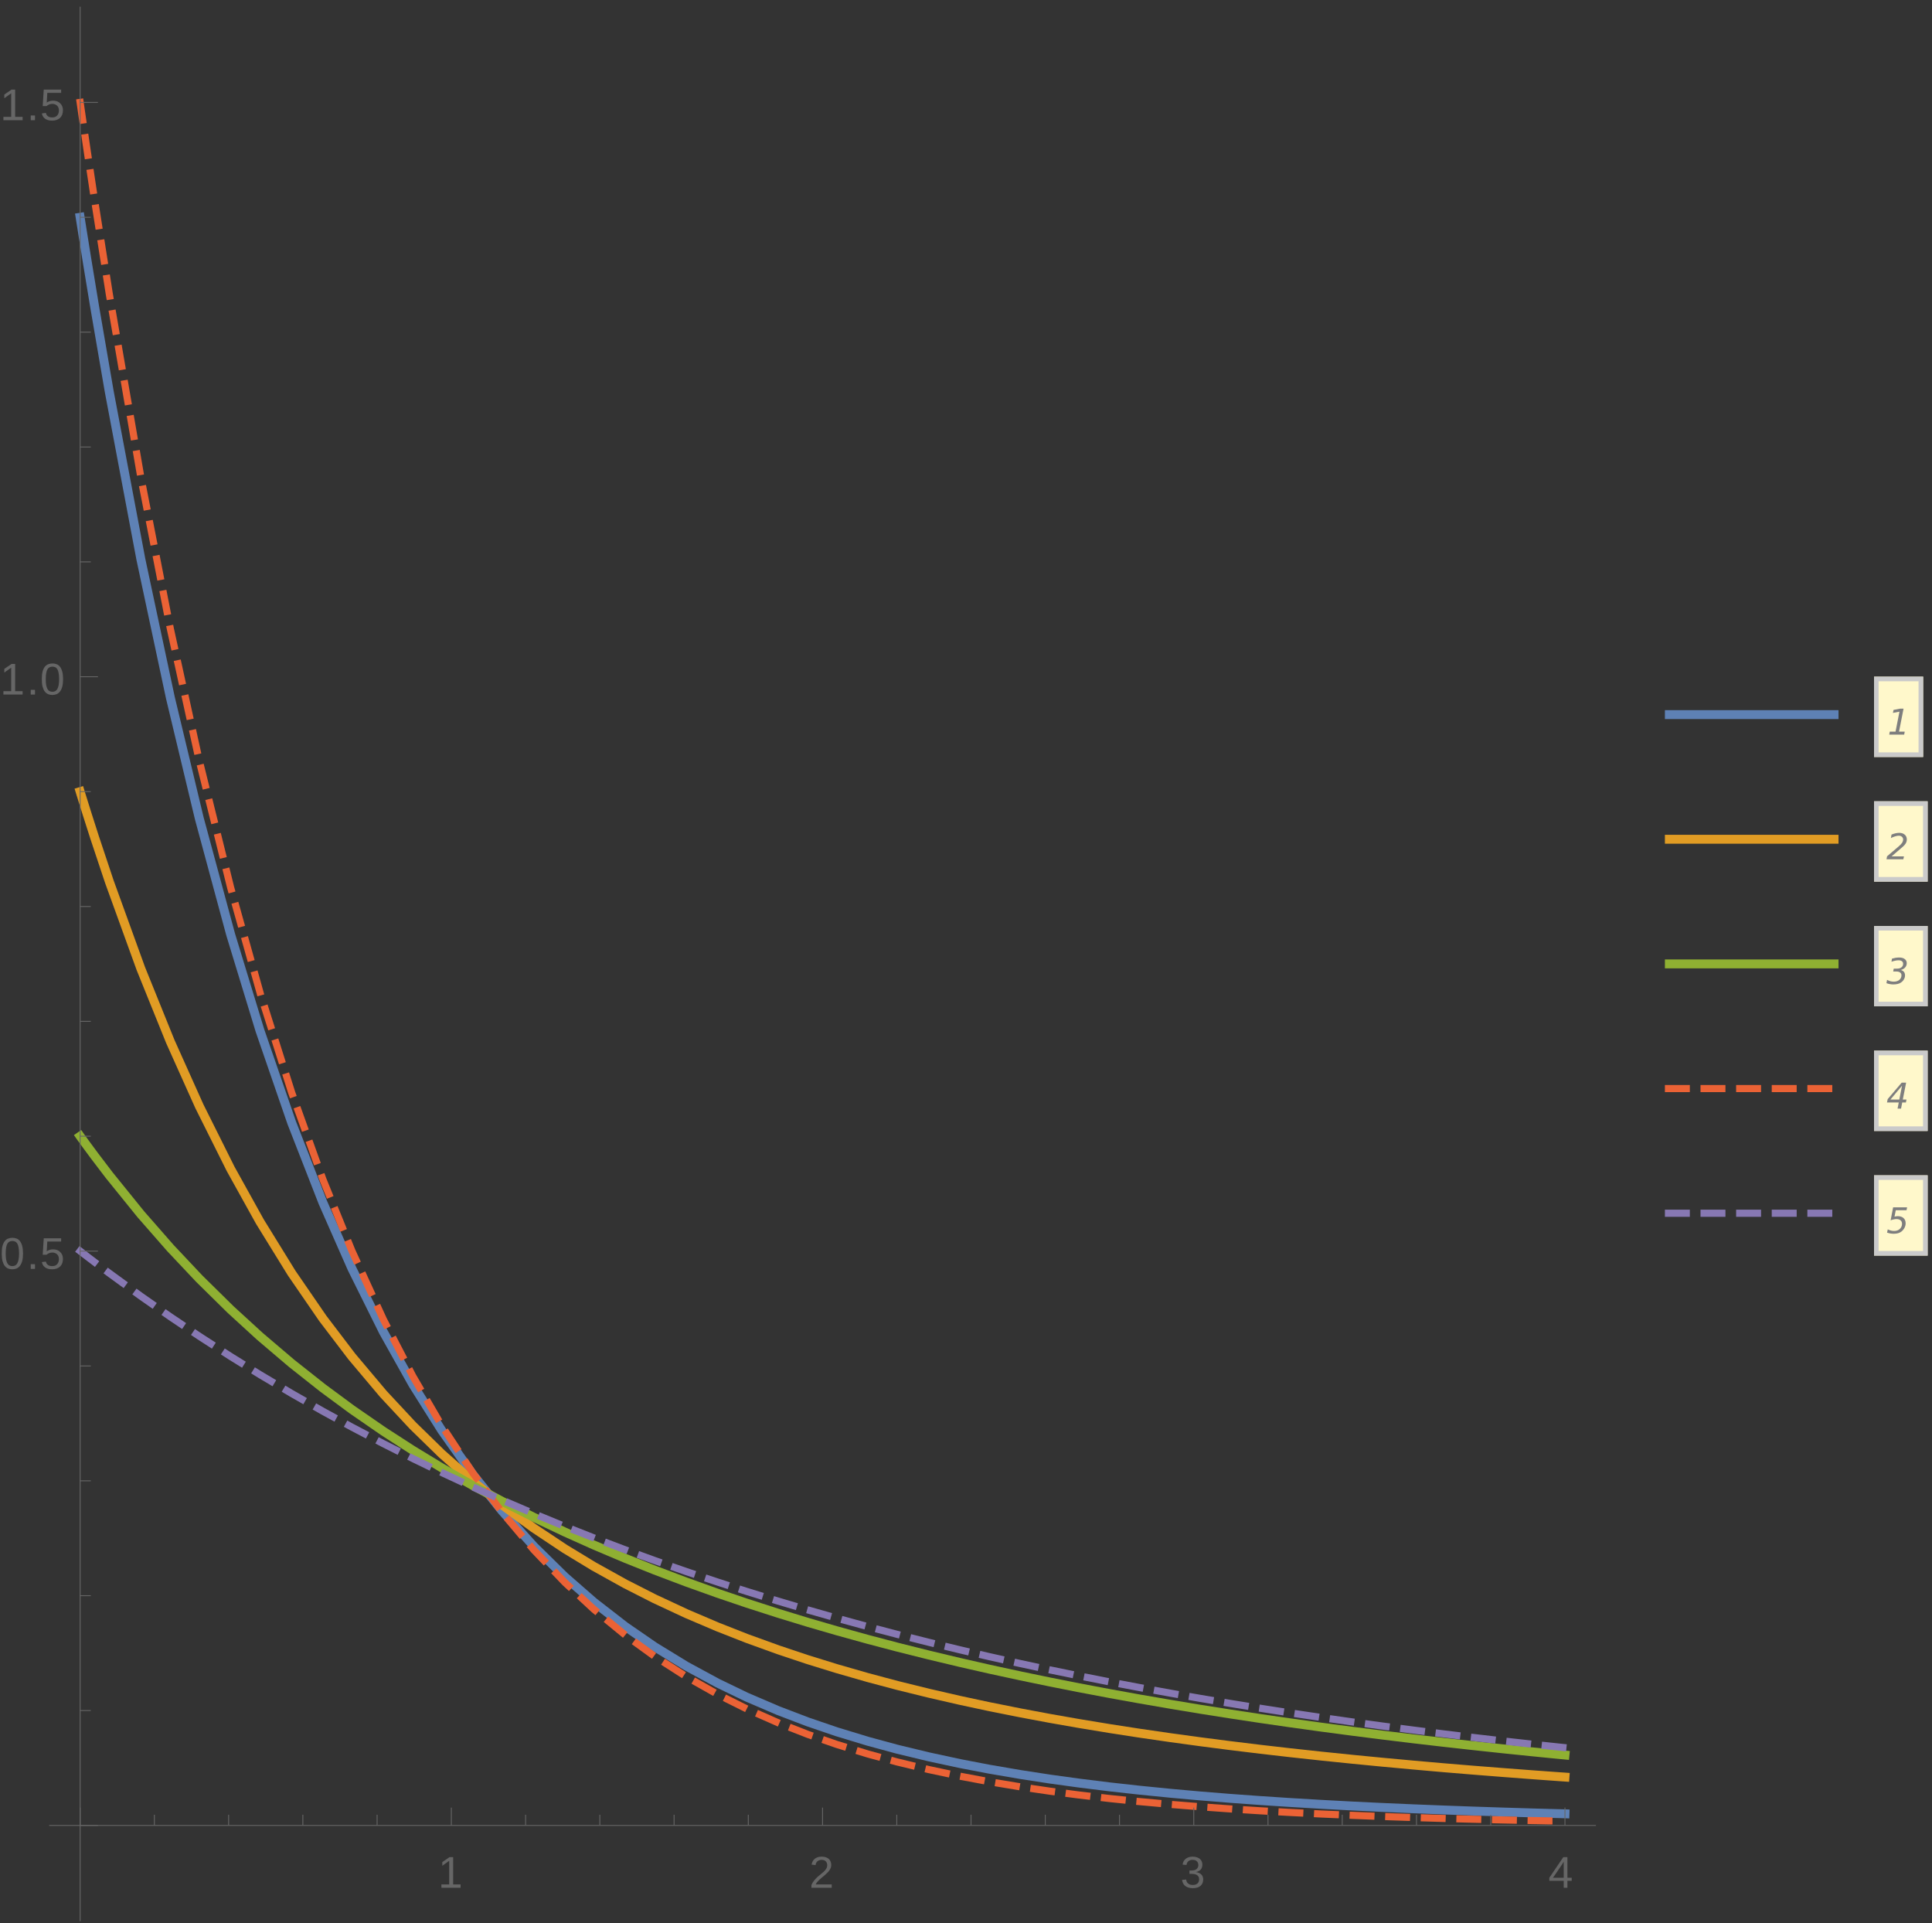 <svg xmlns="http://www.w3.org/2000/svg" xmlns:xlink="http://www.w3.org/1999/xlink" width="434pt" height="576" version="1.1" viewBox="0 0 434 432"><rect x="0" y="0" width="434" height="432" fill="#333333" stroke="none"/><defs><g><symbol id="glyph0-0" overflow="visible"><path stroke="none" d="M 0.328 0 L 0.328 -6.672 L 2.984 -6.672 L 2.984 0 Z M 0.672 -0.328 L 2.656 -0.328 L 2.656 -6.328 L 0.672 -6.328 Z"/></symbol><symbol id="glyph0-1" overflow="visible"><path stroke="none" d="M 0.766 0 L 0.766 -0.75 L 2.516 -0.75 L 2.516 -6.047 L 0.969 -4.938 L 0.969 -5.766 L 2.594 -6.875 L 3.406 -6.875 L 3.406 -0.75 L 5.078 -0.75 L 5.078 0 Z"/></symbol><symbol id="glyph0-2" overflow="visible"><path stroke="none" d="M 0.5 0 L 0.5 -0.625 C 0.664 -1 0.867 -1.332 1.109 -1.625 C 1.348 -1.914 1.598 -2.18 1.859 -2.422 C 2.129 -2.66 2.391 -2.879 2.641 -3.078 C 2.898 -3.273 3.133 -3.473 3.344 -3.672 C 3.551 -3.879 3.719 -4.094 3.844 -4.312 C 3.977 -4.539 4.047 -4.789 4.047 -5.062 C 4.047 -5.258 4.016 -5.43 3.953 -5.578 C 3.898 -5.734 3.816 -5.859 3.703 -5.953 C 3.598 -6.055 3.469 -6.133 3.312 -6.188 C 3.156 -6.238 2.984 -6.266 2.797 -6.266 C 2.617 -6.266 2.453 -6.238 2.297 -6.188 C 2.141 -6.133 2 -6.062 1.875 -5.969 C 1.758 -5.875 1.66 -5.754 1.578 -5.609 C 1.504 -5.461 1.457 -5.289 1.438 -5.094 L 0.547 -5.188 C 0.578 -5.426 0.645 -5.656 0.75 -5.875 C 0.852 -6.094 1 -6.285 1.188 -6.453 C 1.375 -6.617 1.598 -6.75 1.859 -6.844 C 2.129 -6.938 2.441 -6.984 2.797 -6.984 C 3.141 -6.984 3.441 -6.941 3.703 -6.859 C 3.973 -6.773 4.195 -6.656 4.375 -6.5 C 4.562 -6.344 4.703 -6.145 4.797 -5.906 C 4.898 -5.676 4.953 -5.406 4.953 -5.094 C 4.953 -4.863 4.91 -4.645 4.828 -4.438 C 4.742 -4.227 4.629 -4.031 4.484 -3.844 C 4.348 -3.656 4.188 -3.473 4 -3.297 C 3.82 -3.117 3.633 -2.945 3.438 -2.781 C 3.238 -2.613 3.039 -2.445 2.844 -2.281 C 2.645 -2.113 2.453 -1.945 2.266 -1.781 C 2.086 -1.613 1.93 -1.445 1.797 -1.281 C 1.66 -1.113 1.551 -0.938 1.469 -0.75 L 5.062 -0.75 L 5.062 0 Z"/></symbol><symbol id="glyph0-3" overflow="visible"><path stroke="none" d="M 5.125 -1.906 C 5.125 -1.582 5.07 -1.297 4.969 -1.047 C 4.863 -0.805 4.711 -0.598 4.516 -0.422 C 4.316 -0.254 4.07 -0.125 3.781 -0.031 C 3.488 0.051 3.156 0.094 2.781 0.094 C 2.363 0.094 2.008 0.039 1.719 -0.062 C 1.426 -0.164 1.18 -0.305 0.984 -0.484 C 0.797 -0.66 0.656 -0.859 0.562 -1.078 C 0.469 -1.297 0.406 -1.523 0.375 -1.766 L 1.297 -1.844 C 1.316 -1.664 1.359 -1.5 1.422 -1.344 C 1.492 -1.195 1.594 -1.07 1.719 -0.969 C 1.844 -0.863 1.988 -0.781 2.156 -0.719 C 2.332 -0.656 2.539 -0.625 2.781 -0.625 C 3.227 -0.625 3.578 -0.734 3.828 -0.953 C 4.078 -1.172 4.203 -1.492 4.203 -1.922 C 4.203 -2.18 4.145 -2.391 4.031 -2.547 C 3.926 -2.703 3.789 -2.82 3.625 -2.906 C 3.457 -2.988 3.273 -3.047 3.078 -3.078 C 2.879 -3.109 2.695 -3.125 2.531 -3.125 L 2.031 -3.125 L 2.031 -3.875 L 2.516 -3.875 C 2.68 -3.875 2.852 -3.891 3.031 -3.922 C 3.207 -3.961 3.367 -4.023 3.516 -4.109 C 3.66 -4.203 3.781 -4.328 3.875 -4.484 C 3.977 -4.641 4.031 -4.832 4.031 -5.062 C 4.031 -5.438 3.922 -5.727 3.703 -5.938 C 3.484 -6.156 3.16 -6.266 2.734 -6.266 C 2.348 -6.266 2.035 -6.164 1.797 -5.969 C 1.555 -5.77 1.414 -5.488 1.375 -5.125 L 0.5 -5.188 C 0.531 -5.488 0.609 -5.75 0.734 -5.969 C 0.867 -6.195 1.035 -6.383 1.234 -6.531 C 1.441 -6.688 1.672 -6.801 1.922 -6.875 C 2.18 -6.945 2.457 -6.984 2.75 -6.984 C 3.133 -6.984 3.461 -6.93 3.734 -6.828 C 4.016 -6.734 4.242 -6.602 4.422 -6.438 C 4.598 -6.281 4.727 -6.086 4.812 -5.859 C 4.895 -5.641 4.938 -5.406 4.938 -5.156 C 4.938 -4.957 4.906 -4.77 4.844 -4.594 C 4.789 -4.414 4.707 -4.254 4.594 -4.109 C 4.477 -3.973 4.328 -3.852 4.141 -3.75 C 3.961 -3.656 3.742 -3.582 3.484 -3.531 L 3.484 -3.516 C 3.766 -3.484 4.004 -3.414 4.203 -3.312 C 4.41 -3.219 4.582 -3.098 4.719 -2.953 C 4.852 -2.816 4.953 -2.656 5.016 -2.469 C 5.086 -2.289 5.125 -2.102 5.125 -1.906 Z"/></symbol><symbol id="glyph0-4" overflow="visible"><path stroke="none" d="M 4.297 -1.562 L 4.297 0 L 3.469 0 L 3.469 -1.562 L 0.234 -1.562 L 0.234 -2.234 L 3.375 -6.875 L 4.297 -6.875 L 4.297 -2.25 L 5.266 -2.25 L 5.266 -1.562 Z M 3.469 -5.891 C 3.469 -5.867 3.453 -5.832 3.422 -5.781 C 3.398 -5.738 3.367 -5.688 3.328 -5.625 C 3.297 -5.57 3.266 -5.516 3.234 -5.453 C 3.203 -5.391 3.172 -5.344 3.141 -5.312 L 1.375 -2.703 C 1.363 -2.68 1.344 -2.648 1.312 -2.609 C 1.281 -2.566 1.25 -2.52 1.219 -2.469 C 1.188 -2.426 1.148 -2.383 1.109 -2.344 C 1.078 -2.301 1.055 -2.27 1.047 -2.25 L 3.469 -2.25 Z"/></symbol><symbol id="glyph0-5" overflow="visible"><path stroke="none" d="M 5.172 -3.438 C 5.172 -2.781 5.109 -2.223 4.984 -1.766 C 4.859 -1.316 4.688 -0.953 4.469 -0.672 C 4.25 -0.398 3.992 -0.203 3.703 -0.078 C 3.41 0.035 3.098 0.094 2.766 0.094 C 2.43 0.094 2.117 0.035 1.828 -0.078 C 1.535 -0.203 1.281 -0.398 1.062 -0.672 C 0.852 -0.953 0.688 -1.316 0.562 -1.766 C 0.445 -2.223 0.391 -2.781 0.391 -3.438 C 0.391 -4.133 0.445 -4.707 0.562 -5.156 C 0.688 -5.613 0.859 -5.977 1.078 -6.25 C 1.297 -6.52 1.551 -6.707 1.844 -6.812 C 2.133 -6.926 2.453 -6.984 2.797 -6.984 C 3.129 -6.984 3.438 -6.926 3.719 -6.812 C 4.008 -6.707 4.258 -6.52 4.469 -6.25 C 4.688 -5.977 4.859 -5.613 4.984 -5.156 C 5.109 -4.707 5.172 -4.133 5.172 -3.438 Z M 4.281 -3.438 C 4.281 -3.988 4.242 -4.445 4.172 -4.812 C 4.109 -5.176 4.016 -5.461 3.891 -5.672 C 3.766 -5.891 3.609 -6.039 3.422 -6.125 C 3.242 -6.219 3.035 -6.266 2.797 -6.266 C 2.547 -6.266 2.328 -6.219 2.141 -6.125 C 1.953 -6.039 1.789 -5.891 1.656 -5.672 C 1.531 -5.453 1.438 -5.16 1.375 -4.797 C 1.312 -4.441 1.281 -3.988 1.281 -3.438 C 1.281 -2.914 1.312 -2.473 1.375 -2.109 C 1.445 -1.742 1.547 -1.453 1.672 -1.234 C 1.797 -1.016 1.953 -0.859 2.141 -0.766 C 2.328 -0.672 2.539 -0.625 2.781 -0.625 C 3.008 -0.625 3.219 -0.672 3.406 -0.766 C 3.594 -0.859 3.75 -1.016 3.875 -1.234 C 4 -1.453 4.098 -1.742 4.172 -2.109 C 4.242 -2.473 4.281 -2.914 4.281 -3.438 Z"/></symbol><symbol id="glyph0-6" overflow="visible"><path stroke="none" d="M 0.906 0 L 0.906 -1.062 L 1.859 -1.062 L 1.859 0 Z"/></symbol><symbol id="glyph0-7" overflow="visible"><path stroke="none" d="M 5.141 -2.234 C 5.141 -1.891 5.086 -1.57 4.984 -1.281 C 4.879 -1 4.723 -0.754 4.516 -0.547 C 4.316 -0.348 4.062 -0.191 3.75 -0.078 C 3.445 0.035 3.098 0.094 2.703 0.094 C 2.336 0.094 2.02 0.051 1.75 -0.031 C 1.488 -0.113 1.266 -0.227 1.078 -0.375 C 0.891 -0.52 0.738 -0.691 0.625 -0.891 C 0.52 -1.098 0.445 -1.312 0.406 -1.531 L 1.297 -1.641 C 1.328 -1.516 1.375 -1.391 1.438 -1.266 C 1.5 -1.141 1.586 -1.031 1.703 -0.938 C 1.816 -0.844 1.957 -0.766 2.125 -0.703 C 2.289 -0.648 2.488 -0.625 2.719 -0.625 C 2.945 -0.625 3.156 -0.656 3.344 -0.719 C 3.531 -0.789 3.688 -0.895 3.812 -1.031 C 3.945 -1.164 4.051 -1.332 4.125 -1.531 C 4.195 -1.738 4.234 -1.969 4.234 -2.219 C 4.234 -2.438 4.195 -2.633 4.125 -2.812 C 4.062 -2.988 3.961 -3.141 3.828 -3.266 C 3.703 -3.391 3.547 -3.488 3.359 -3.562 C 3.18 -3.633 2.973 -3.672 2.734 -3.672 C 2.586 -3.672 2.453 -3.656 2.328 -3.625 C 2.211 -3.602 2.098 -3.566 1.984 -3.516 C 1.879 -3.473 1.785 -3.422 1.703 -3.359 C 1.617 -3.305 1.535 -3.242 1.453 -3.172 L 0.594 -3.172 L 0.828 -6.875 L 4.734 -6.875 L 4.734 -6.141 L 1.625 -6.141 L 1.5 -3.953 C 1.656 -4.066 1.848 -4.164 2.078 -4.25 C 2.316 -4.344 2.598 -4.391 2.922 -4.391 C 3.266 -4.391 3.57 -4.336 3.844 -4.234 C 4.113 -4.129 4.344 -3.977 4.531 -3.781 C 4.727 -3.594 4.879 -3.367 4.984 -3.109 C 5.086 -2.848 5.141 -2.555 5.141 -2.234 Z"/></symbol><symbol id="glyph1-0" overflow="visible"><path stroke="none" d="M 0.406 1.422 L 0.406 -5.641 L 4.406 -5.641 L 4.406 1.422 Z M 0.844 0.969 L 3.953 0.969 L 3.953 -5.188 L 0.844 -5.188 Z"/></symbol><symbol id="glyph1-1" overflow="visible"><path stroke="none" d="M 0.516 -0.672 L 1.812 -0.672 L 2.688 -5.156 L 1.219 -4.875 L 1.359 -5.547 L 2.812 -5.828 L 3.609 -5.828 L 2.594 -0.672 L 3.875 -0.672 L 3.75 0 L 0.391 0 Z"/></symbol><symbol id="glyph1-2" overflow="visible"><path stroke="none" d="M 3.688 -2.812 L 1.172 -0.656 L 3.953 -0.656 L 3.812 0 L 0.031 0 L 0.156 -0.672 L 2.797 -2.922 C 3.148 -3.223 3.398 -3.488 3.547 -3.719 C 3.691 -3.957 3.766 -4.195 3.766 -4.438 C 3.766 -4.688 3.676 -4.891 3.5 -5.047 C 3.32 -5.211 3.086 -5.297 2.797 -5.297 C 2.555 -5.297 2.285 -5.25 1.984 -5.156 C 1.68 -5.07 1.359 -4.941 1.016 -4.766 L 1.156 -5.547 C 1.477 -5.68 1.785 -5.781 2.078 -5.844 C 2.367 -5.906 2.641 -5.938 2.891 -5.938 C 3.398 -5.938 3.812 -5.801 4.125 -5.531 C 4.438 -5.258 4.594 -4.906 4.594 -4.469 C 4.594 -4.164 4.52 -3.879 4.375 -3.609 C 4.227 -3.348 4 -3.082 3.688 -2.812 Z"/></symbol><symbol id="glyph1-3" overflow="visible"><path stroke="none" d="M 1.266 -5.688 C 1.555 -5.77 1.832 -5.832 2.094 -5.875 C 2.363 -5.914 2.629 -5.938 2.891 -5.938 C 3.41 -5.938 3.82 -5.82 4.125 -5.594 C 4.426 -5.363 4.578 -5.055 4.578 -4.672 C 4.578 -4.297 4.457 -3.973 4.219 -3.703 C 3.977 -3.43 3.648 -3.242 3.234 -3.141 C 3.555 -3.047 3.797 -2.898 3.953 -2.703 C 4.109 -2.504 4.188 -2.242 4.188 -1.922 C 4.188 -1.609 4.109 -1.316 3.953 -1.047 C 3.805 -0.773 3.594 -0.539 3.312 -0.344 C 3.102 -0.188 2.848 -0.07 2.547 0 C 2.254 0.07 1.91 0.109 1.516 0.109 C 1.273 0.109 1.031 0.082 0.781 0.031 C 0.531 -0.008 0.273 -0.078 0.016 -0.172 L 0.156 -0.922 C 0.406 -0.785 0.656 -0.68 0.906 -0.609 C 1.156 -0.547 1.41 -0.516 1.672 -0.516 C 2.18 -0.516 2.594 -0.645 2.906 -0.906 C 3.227 -1.176 3.391 -1.523 3.391 -1.953 C 3.391 -2.223 3.285 -2.43 3.078 -2.578 C 2.879 -2.723 2.594 -2.797 2.219 -2.797 L 1.531 -2.797 L 1.656 -3.438 L 2.375 -3.438 C 2.812 -3.438 3.148 -3.535 3.391 -3.734 C 3.641 -3.93 3.766 -4.195 3.766 -4.531 C 3.766 -4.781 3.672 -4.973 3.484 -5.109 C 3.305 -5.242 3.055 -5.312 2.734 -5.312 C 2.484 -5.312 2.223 -5.281 1.953 -5.219 C 1.691 -5.164 1.422 -5.086 1.141 -4.984 Z"/></symbol><symbol id="glyph1-4" overflow="visible"><path stroke="none" d="M 3.438 -5.828 L 4.438 -5.828 L 3.688 -2.031 L 4.516 -2.031 L 4.391 -1.375 L 3.562 -1.375 L 3.297 0 L 2.516 0 L 2.781 -1.375 L 0.141 -1.375 L 0.297 -2.141 Z M 3.516 -5.141 L 0.906 -2.031 L 2.906 -2.031 Z"/></symbol><symbol id="glyph1-5" overflow="visible"><path stroke="none" d="M 4.656 -5.828 L 4.531 -5.172 L 2.109 -5.172 L 1.828 -3.734 C 1.953 -3.773 2.078 -3.801 2.203 -3.812 C 2.328 -3.832 2.453 -3.844 2.578 -3.844 C 3.117 -3.844 3.547 -3.695 3.859 -3.406 C 4.172 -3.125 4.328 -2.734 4.328 -2.234 C 4.328 -1.891 4.242 -1.555 4.078 -1.234 C 3.922 -0.922 3.695 -0.645 3.406 -0.406 C 3.195 -0.238 2.941 -0.109 2.641 -0.016 C 2.336 0.066 2.008 0.109 1.656 0.109 C 1.414 0.109 1.172 0.086 0.922 0.047 C 0.68 0.004 0.426 -0.055 0.156 -0.141 L 0.312 -0.875 C 0.551 -0.758 0.789 -0.672 1.031 -0.609 C 1.27 -0.547 1.508 -0.516 1.75 -0.516 C 2.258 -0.516 2.68 -0.664 3.016 -0.969 C 3.348 -1.281 3.516 -1.664 3.516 -2.125 C 3.516 -2.457 3.406 -2.719 3.188 -2.906 C 2.969 -3.094 2.664 -3.188 2.281 -3.188 C 2.07 -3.188 1.852 -3.16 1.625 -3.109 C 1.406 -3.066 1.18 -3 0.953 -2.906 L 1.516 -5.828 Z"/></symbol></g><clipPath id="clip1"><path d="M 11 39 L 359 39 L 359 417 L 11 417 Z"/></clipPath><clipPath id="clip2"><path d="M 11 168 L 359 168 L 359 409 L 11 409 Z"/></clipPath><clipPath id="clip3"><path d="M 11 246 L 359 246 L 359 404 L 11 404 Z"/></clipPath><clipPath id="clip4"><path d="M 11 15 L 359 15 L 359 417 L 11 417 Z"/></clipPath><clipPath id="clip5"><path d="M 11 273 L 359 273 L 359 400 L 11 400 Z"/></clipPath><clipPath id="clip6"><path d="M 374 159 L 414 159 L 414 162 L 374 162 Z"/></clipPath><clipPath id="clip7"><path d="M 374 187 L 414 187 L 414 190 L 374 190 Z"/></clipPath><clipPath id="clip8"><path d="M 374 215 L 414 215 L 414 218 L 374 218 Z"/></clipPath><clipPath id="clip9"><path d="M 374 243 L 414 243 L 414 246 L 374 246 Z"/></clipPath><clipPath id="clip10"><path d="M 374 271 L 414 271 L 414 274 L 374 274 Z"/></clipPath></defs><g id="surface46"><g clip-path="url(#clip1)" clip-rule="nonzero"><path fill="none" stroke="#5E81B5" stroke-linecap="square" stroke-linejoin="miter" stroke-miterlimit="3.25" stroke-opacity="1" stroke-width="2" d="M 18 48.801 L 18.102 49.449 L 18.203 50.094 L 18.41 51.387 L 18.82 53.953 L 19.637 59.031 L 21.273 68.969 L 24.547 87.992 L 31.645 125.621 L 38.273 156.707 L 44.77 183.824 L 51.816 209.902 L 58.395 231.465 L 65.523 252.156 L 72.523 270.078 L 79.051 284.906 L 86.129 299.168 L 92.738 310.961 L 99.219 321.262 L 106.246 331.188 L 112.805 339.406 L 119.914 347.309 L 126.895 354.168 L 133.402 359.852 L 140.465 365.328 L 147.055 369.871 L 154.195 374.238 L 161.203 378.035 L 167.742 381.188 L 174.836 384.227 L 181.453 386.75 L 187.945 388.965 L 194.984 391.105 L 201.555 392.887 L 208.68 394.605 L 215.668 396.109 L 222.191 397.363 L 229.262 398.574 L 235.863 399.59 L 242.336 400.48 L 249.355 401.352 L 255.906 402.078 L 263.012 402.785 L 269.641 403.379 L 276.145 403.906 L 283.195 404.418 L 289.777 404.848 L 296.914 405.27 L 303.914 405.645 L 310.449 405.957 L 317.531 406.266 L 324.145 406.527 L 330.629 406.762 L 337.66 406.992 L 344.223 407.191 L 344.34 407.195 L 344.453 407.199 L 344.684 407.203 L 345.141 407.219 L 346.055 407.242 L 347.887 407.293 L 348.004 407.297 L 348.117 407.301 L 348.344 407.305 L 348.805 407.316 L 349.719 407.344 L 349.832 407.344 L 349.949 407.348 L 350.176 407.355 L 350.637 407.367 L 350.75 407.371 L 350.863 407.371 L 351.094 407.379 L 351.32 407.387 L 351.438 407.387 L 351.551 407.391"/></g><g clip-path="url(#clip2)" clip-rule="nonzero"><path fill="none" stroke="#E19C24" stroke-linecap="square" stroke-linejoin="miter" stroke-miterlimit="3.25" stroke-opacity="1" stroke-width="2" d="M 18 177.801 L 18.203 178.465 L 18.41 179.125 L 18.82 180.441 L 19.637 183.047 L 21.273 188.156 L 24.547 197.977 L 31.645 217.574 L 38.273 233.961 L 44.77 248.438 L 51.816 262.555 L 58.395 274.402 L 65.523 285.949 L 72.523 296.133 L 79.051 304.707 L 86.129 313.109 L 92.738 320.199 L 99.219 326.523 L 106.246 332.754 L 112.805 338.035 L 119.914 343.238 L 126.895 347.883 L 133.402 351.836 L 140.465 355.758 L 147.055 359.109 L 154.195 362.438 L 161.203 365.426 L 167.742 367.996 L 174.836 370.562 L 181.453 372.773 L 187.945 374.781 L 194.984 376.805 L 201.555 378.555 L 208.68 380.312 L 215.668 381.918 L 222.191 383.316 L 229.262 384.73 L 235.863 385.965 L 242.336 387.102 L 249.355 388.258 L 255.906 389.27 L 263.012 390.301 L 269.641 391.207 L 276.145 392.047 L 283.195 392.906 L 289.777 393.664 L 296.914 394.438 L 303.914 395.156 L 310.449 395.793 L 317.531 396.445 L 324.145 397.027 L 330.629 397.566 L 337.66 398.121 L 344.223 398.617 L 344.34 398.625 L 344.453 398.633 L 344.684 398.652 L 345.141 398.684 L 346.055 398.75 L 347.887 398.883 L 348.004 398.891 L 348.344 398.914 L 348.805 398.949 L 349.719 399.012 L 349.832 399.02 L 349.949 399.027 L 350.176 399.047 L 350.637 399.078 L 350.863 399.094 L 351.094 399.109 L 351.32 399.125 L 351.438 399.133 L 351.551 399.141"/></g><g clip-path="url(#clip3)" clip-rule="nonzero"><path fill="none" stroke="#8FB032" stroke-linecap="square" stroke-linejoin="miter" stroke-miterlimit="3.25" stroke-opacity="1" stroke-width="2" d="M 18 255.199 L 18.102 255.344 L 18.203 255.484 L 18.41 255.77 L 18.82 256.332 L 19.637 257.457 L 21.273 259.668 L 24.547 263.969 L 31.645 272.742 L 38.273 280.312 L 44.77 287.207 L 51.816 294.145 L 58.395 300.164 L 65.523 306.227 L 72.523 311.762 L 79.051 316.586 L 86.129 321.473 L 92.738 325.746 L 99.219 329.68 L 106.246 333.691 L 112.805 337.211 L 119.914 340.797 L 126.895 344.109 L 133.402 347.027 L 140.465 350.016 L 147.055 352.652 L 154.195 355.352 L 161.203 357.859 L 167.742 360.078 L 174.836 362.363 L 181.453 364.387 L 187.945 366.273 L 194.984 368.223 L 201.555 369.953 L 208.68 371.738 L 215.668 373.406 L 222.191 374.891 L 229.262 376.422 L 235.863 377.789 L 242.336 379.07 L 249.355 380.398 L 255.906 381.582 L 263.012 382.809 L 269.641 383.906 L 276.145 384.934 L 283.195 386 L 289.777 386.953 L 296.914 387.941 L 303.914 388.867 L 310.449 389.695 L 317.531 390.555 L 324.145 391.324 L 330.629 392.047 L 337.66 392.801 L 344.223 393.473 L 344.34 393.484 L 344.453 393.496 L 344.684 393.52 L 345.141 393.562 L 346.055 393.656 L 347.887 393.836 L 348.004 393.848 L 348.344 393.883 L 348.805 393.926 L 349.719 394.016 L 349.832 394.027 L 349.949 394.039 L 350.176 394.059 L 350.637 394.105 L 350.75 394.113 L 350.863 394.125 L 351.094 394.148 L 351.207 394.16 L 351.32 394.168 L 351.438 394.18 L 351.551 394.191"/></g><g clip-path="url(#clip4)" clip-rule="nonzero"><path fill="none" stroke="#EB6235" stroke-dasharray="4 4" stroke-linecap="square" stroke-linejoin="miter" stroke-miterlimit="3.25" stroke-opacity="1" stroke-width="1.6" d="M 18 23 L 18.203 24.422 L 18.41 25.84 L 18.82 28.656 L 19.637 34.227 L 21.273 45.129 L 24.547 65.996 L 31.645 107.23 L 38.273 141.258 L 44.77 170.902 L 51.816 199.371 L 58.395 222.875 L 65.523 245.395 L 72.523 264.867 L 79.051 280.949 L 86.129 296.379 L 92.738 309.113 L 99.219 320.211 L 106.246 330.875 L 112.805 339.68 L 119.914 348.121 L 126.895 355.422 L 133.402 361.453 L 140.465 367.242 L 147.055 372.023 L 154.195 376.602 L 161.203 380.559 L 167.742 383.824 L 174.836 386.961 L 181.453 389.547 L 187.945 391.801 L 194.984 393.965 L 201.555 395.754 L 208.68 397.465 L 215.668 398.945 L 222.191 400.172 L 229.262 401.344 L 235.863 402.312 L 242.336 403.16 L 249.355 403.969 L 255.906 404.641 L 263.012 405.285 L 269.641 405.812 L 276.145 406.277 L 283.195 406.719 L 289.777 407.086 L 296.914 407.438 L 303.914 407.738 L 310.449 407.992 L 317.531 408.23 L 324.145 408.43 L 330.629 408.602 L 337.66 408.77 L 344.223 408.906 L 344.34 408.906 L 344.453 408.91 L 344.684 408.914 L 345.141 408.922 L 346.055 408.941 L 347.887 408.977 L 348.004 408.977 L 348.117 408.98 L 348.344 408.984 L 348.805 408.992 L 349.719 409.008 L 349.832 409.012 L 349.949 409.012 L 350.176 409.016 L 350.637 409.023 L 350.75 409.027 L 350.863 409.027 L 351.094 409.031 L 351.207 409.035 L 351.32 409.035 L 351.438 409.039 L 351.551 409.039"/></g><g clip-path="url(#clip5)" clip-rule="nonzero"><path fill="none" stroke="#8778B3" stroke-dasharray="4 4" stroke-linecap="square" stroke-linejoin="miter" stroke-miterlimit="3.25" stroke-opacity="1" stroke-width="1.6" d="M 18 281 L 18.203 281.156 L 18.41 281.316 L 18.82 281.633 L 19.637 282.262 L 21.273 283.508 L 24.547 285.965 L 31.645 291.133 L 38.273 295.766 L 44.77 300.129 L 51.816 304.676 L 58.395 308.75 L 65.523 312.988 L 72.523 316.973 L 79.051 320.543 L 86.129 324.262 L 92.738 327.594 L 99.219 330.734 L 106.246 334.004 L 112.805 336.934 L 119.914 339.984 L 126.895 342.855 L 133.402 345.426 L 140.465 348.102 L 147.055 350.5 L 154.195 352.992 L 161.203 355.34 L 167.742 357.441 L 174.836 359.629 L 181.453 361.59 L 187.945 363.438 L 194.984 365.363 L 201.555 367.086 L 208.68 368.879 L 215.668 370.566 L 222.191 372.082 L 229.262 373.656 L 235.863 375.066 L 242.336 376.395 L 249.355 377.781 L 255.906 379.02 L 263.012 380.312 L 269.641 381.469 L 276.145 382.562 L 283.195 383.699 L 289.777 384.715 L 296.914 385.773 L 303.914 386.77 L 310.449 387.664 L 317.531 388.59 L 324.145 389.422 L 330.629 390.207 L 337.66 391.027 L 344.223 391.758 L 344.34 391.77 L 344.453 391.781 L 344.684 391.809 L 345.141 391.859 L 346.055 391.957 L 347.887 392.152 L 348.004 392.168 L 348.344 392.203 L 348.805 392.25 L 349.719 392.348 L 349.832 392.359 L 349.949 392.375 L 350.176 392.398 L 350.637 392.445 L 350.863 392.469 L 351.094 392.492 L 351.207 392.504 L 351.32 392.52 L 351.438 392.531 L 351.551 392.543"/></g><path fill="none" stroke="#666" stroke-linecap="butt" stroke-linejoin="miter" stroke-miterlimit="3.25" stroke-opacity="1" stroke-width=".2" d="M 18 410 L 18 406"/><path fill="none" stroke="#666" stroke-linecap="butt" stroke-linejoin="miter" stroke-miterlimit="3.25" stroke-opacity="1" stroke-width=".2" d="M 34.676 410 L 34.676 407.602"/><path fill="none" stroke="#666" stroke-linecap="butt" stroke-linejoin="miter" stroke-miterlimit="3.25" stroke-opacity="1" stroke-width=".2" d="M 51.355 410 L 51.355 407.602"/><path fill="none" stroke="#666" stroke-linecap="butt" stroke-linejoin="miter" stroke-miterlimit="3.25" stroke-opacity="1" stroke-width=".2" d="M 68.031 410 L 68.031 407.602"/><path fill="none" stroke="#666" stroke-linecap="butt" stroke-linejoin="miter" stroke-miterlimit="3.25" stroke-opacity="1" stroke-width=".2" d="M 84.711 410 L 84.711 407.602"/><path fill="none" stroke="#666" stroke-linecap="butt" stroke-linejoin="miter" stroke-miterlimit="3.25" stroke-opacity="1" stroke-width=".2" d="M 101.387 410 L 101.387 406"/><g fill="#666" fill-opacity="1"><use x="98.388" y="424" xlink:href="#glyph0-1"/></g><path fill="none" stroke="#666" stroke-linecap="butt" stroke-linejoin="miter" stroke-miterlimit="3.25" stroke-opacity="1" stroke-width=".2" d="M 118.066 410 L 118.066 407.602"/><path fill="none" stroke="#666" stroke-linecap="butt" stroke-linejoin="miter" stroke-miterlimit="3.25" stroke-opacity="1" stroke-width=".2" d="M 134.742 410 L 134.742 407.602"/><path fill="none" stroke="#666" stroke-linecap="butt" stroke-linejoin="miter" stroke-miterlimit="3.25" stroke-opacity="1" stroke-width=".2" d="M 151.422 410 L 151.422 407.602"/><path fill="none" stroke="#666" stroke-linecap="butt" stroke-linejoin="miter" stroke-miterlimit="3.25" stroke-opacity="1" stroke-width=".2" d="M 168.098 410 L 168.098 407.602"/><path fill="none" stroke="#666" stroke-linecap="butt" stroke-linejoin="miter" stroke-miterlimit="3.25" stroke-opacity="1" stroke-width=".2" d="M 184.777 410 L 184.777 406"/><g fill="#666" fill-opacity="1"><use x="181.776" y="424" xlink:href="#glyph0-2"/></g><path fill="none" stroke="#666" stroke-linecap="butt" stroke-linejoin="miter" stroke-miterlimit="3.25" stroke-opacity="1" stroke-width=".2" d="M 201.453 410 L 201.453 407.602"/><path fill="none" stroke="#666" stroke-linecap="butt" stroke-linejoin="miter" stroke-miterlimit="3.25" stroke-opacity="1" stroke-width=".2" d="M 218.129 410 L 218.129 407.602"/><path fill="none" stroke="#666" stroke-linecap="butt" stroke-linejoin="miter" stroke-miterlimit="3.25" stroke-opacity="1" stroke-width=".2" d="M 234.809 410 L 234.809 407.602"/><path fill="none" stroke="#666" stroke-linecap="butt" stroke-linejoin="miter" stroke-miterlimit="3.25" stroke-opacity="1" stroke-width=".2" d="M 251.484 410 L 251.484 407.602"/><path fill="none" stroke="#666" stroke-linecap="butt" stroke-linejoin="miter" stroke-miterlimit="3.25" stroke-opacity="1" stroke-width=".2" d="M 268.164 410 L 268.164 406"/><g fill="#666" fill-opacity="1"><use x="265.163" y="424" xlink:href="#glyph0-3"/></g><path fill="none" stroke="#666" stroke-linecap="butt" stroke-linejoin="miter" stroke-miterlimit="3.25" stroke-opacity="1" stroke-width=".2" d="M 284.84 410 L 284.84 407.602"/><path fill="none" stroke="#666" stroke-linecap="butt" stroke-linejoin="miter" stroke-miterlimit="3.25" stroke-opacity="1" stroke-width=".2" d="M 301.52 410 L 301.52 407.602"/><path fill="none" stroke="#666" stroke-linecap="butt" stroke-linejoin="miter" stroke-miterlimit="3.25" stroke-opacity="1" stroke-width=".2" d="M 318.195 410 L 318.195 407.602"/><path fill="none" stroke="#666" stroke-linecap="butt" stroke-linejoin="miter" stroke-miterlimit="3.25" stroke-opacity="1" stroke-width=".2" d="M 334.875 410 L 334.875 407.602"/><path fill="none" stroke="#666" stroke-linecap="butt" stroke-linejoin="miter" stroke-miterlimit="3.25" stroke-opacity="1" stroke-width=".2" d="M 351.551 410 L 351.551 406"/><g fill="#666" fill-opacity="1"><use x="347.801" y="424" xlink:href="#glyph0-4"/></g><path fill="none" stroke="#666" stroke-linecap="butt" stroke-linejoin="miter" stroke-miterlimit="3.25" stroke-opacity="1" stroke-width=".2" d="M 11.051 410 L 358.5 410"/><path fill="none" stroke="#666" stroke-linecap="butt" stroke-linejoin="miter" stroke-miterlimit="3.25" stroke-opacity="1" stroke-width=".2" d="M 18 410 L 22 410"/><path fill="none" stroke="#666" stroke-linecap="butt" stroke-linejoin="miter" stroke-miterlimit="3.25" stroke-opacity="1" stroke-width=".2" d="M 18 384.199 L 20.398 384.199"/><path fill="none" stroke="#666" stroke-linecap="butt" stroke-linejoin="miter" stroke-miterlimit="3.25" stroke-opacity="1" stroke-width=".2" d="M 18 358.398 L 20.398 358.398"/><path fill="none" stroke="#666" stroke-linecap="butt" stroke-linejoin="miter" stroke-miterlimit="3.25" stroke-opacity="1" stroke-width=".2" d="M 18 332.602 L 20.398 332.602"/><path fill="none" stroke="#666" stroke-linecap="butt" stroke-linejoin="miter" stroke-miterlimit="3.25" stroke-opacity="1" stroke-width=".2" d="M 18 306.801 L 20.398 306.801"/><path fill="none" stroke="#666" stroke-linecap="butt" stroke-linejoin="miter" stroke-miterlimit="3.25" stroke-opacity="1" stroke-width=".2" d="M 18 281 L 22 281"/><g fill="#666" fill-opacity="1"><use x="0" y="285" xlink:href="#glyph0-5"/><use x="6" y="285" xlink:href="#glyph0-6"/><use x="9" y="285" xlink:href="#glyph0-7"/></g><path fill="none" stroke="#666" stroke-linecap="butt" stroke-linejoin="miter" stroke-miterlimit="3.25" stroke-opacity="1" stroke-width=".2" d="M 18 255.199 L 20.398 255.199"/><path fill="none" stroke="#666" stroke-linecap="butt" stroke-linejoin="miter" stroke-miterlimit="3.25" stroke-opacity="1" stroke-width=".2" d="M 18 229.398 L 20.398 229.398"/><path fill="none" stroke="#666" stroke-linecap="butt" stroke-linejoin="miter" stroke-miterlimit="3.25" stroke-opacity="1" stroke-width=".2" d="M 18 203.602 L 20.398 203.602"/><path fill="none" stroke="#666" stroke-linecap="butt" stroke-linejoin="miter" stroke-miterlimit="3.25" stroke-opacity="1" stroke-width=".2" d="M 18 177.801 L 20.398 177.801"/><path fill="none" stroke="#666" stroke-linecap="butt" stroke-linejoin="miter" stroke-miterlimit="3.25" stroke-opacity="1" stroke-width=".2" d="M 18 152 L 22 152"/><g fill="#666" fill-opacity="1"><use x="0" y="156" xlink:href="#glyph0-1"/><use x="6" y="156" xlink:href="#glyph0-6"/><use x="9" y="156" xlink:href="#glyph0-5"/></g><path fill="none" stroke="#666" stroke-linecap="butt" stroke-linejoin="miter" stroke-miterlimit="3.25" stroke-opacity="1" stroke-width=".2" d="M 18 126.199 L 20.398 126.199"/><path fill="none" stroke="#666" stroke-linecap="butt" stroke-linejoin="miter" stroke-miterlimit="3.25" stroke-opacity="1" stroke-width=".2" d="M 18 100.398 L 20.398 100.398"/><path fill="none" stroke="#666" stroke-linecap="butt" stroke-linejoin="miter" stroke-miterlimit="3.25" stroke-opacity="1" stroke-width=".2" d="M 18 74.602 L 20.398 74.602"/><path fill="none" stroke="#666" stroke-linecap="butt" stroke-linejoin="miter" stroke-miterlimit="3.25" stroke-opacity="1" stroke-width=".2" d="M 18 48.801 L 20.398 48.801"/><path fill="none" stroke="#666" stroke-linecap="butt" stroke-linejoin="miter" stroke-miterlimit="3.25" stroke-opacity="1" stroke-width=".2" d="M 18 23 L 22 23"/><g fill="#666" fill-opacity="1"><use x="0" y="27" xlink:href="#glyph0-1"/><use x="6" y="27" xlink:href="#glyph0-6"/><use x="9" y="27" xlink:href="#glyph0-7"/></g><path fill="none" stroke="#666" stroke-linecap="butt" stroke-linejoin="miter" stroke-miterlimit="3.25" stroke-opacity="1" stroke-width=".2" d="M 18 431.5 L 18 1.5"/><g clip-path="url(#clip6)" clip-rule="nonzero"><path fill="none" stroke="#5E81B5" stroke-linecap="square" stroke-linejoin="miter" stroke-miterlimit="3.25" stroke-opacity="1" stroke-width="2" d="M 375 160.5 L 412 160.5"/></g><path fill="#FFF8CB" fill-opacity="1" fill-rule="nonzero" stroke="#FFF8CB" stroke-linecap="square" stroke-linejoin="miter" stroke-miterlimit="10" stroke-opacity="1" stroke-width=".03" d="M 421 170 L 432 170 L 432 152 L 421 152 Z"/><g fill="#7E7E7E" fill-opacity="1"><use x="424" y="165" xlink:href="#glyph1-1"/></g><path fill="#CACACA" fill-opacity="1" fill-rule="nonzero" stroke="#CACACA" stroke-linecap="square" stroke-linejoin="miter" stroke-miterlimit="10" stroke-opacity="1" stroke-width=".03" d="M 421 152 L 432 152 L 432 170 L 421 170 L 421 169 L 431 169 L 431 153 L 422 153 L 422 169 L 421 169 Z"/><g clip-path="url(#clip7)" clip-rule="nonzero"><path fill="none" stroke="#E19C24" stroke-linecap="square" stroke-linejoin="miter" stroke-miterlimit="3.25" stroke-opacity="1" stroke-width="2" d="M 375 188.5 L 412 188.5"/></g><path fill="#FFF8CB" fill-opacity="1" fill-rule="nonzero" stroke="#FFF8CB" stroke-linecap="square" stroke-linejoin="miter" stroke-miterlimit="10" stroke-opacity="1" stroke-width=".03" d="M 421 198 L 433 198 L 433 180 L 421 180 Z"/><g fill="#7E7E7E" fill-opacity="1"><use x="423.75" y="193" xlink:href="#glyph1-2"/></g><path fill="#CACACA" fill-opacity="1" fill-rule="nonzero" stroke="#CACACA" stroke-linecap="square" stroke-linejoin="miter" stroke-miterlimit="10" stroke-opacity="1" stroke-width=".03" d="M 421 180 L 433 180 L 433 198 L 421 198 L 421 197 L 432 197 L 432 181 L 422 181 L 422 197 L 421 197 Z"/><g clip-path="url(#clip8)" clip-rule="nonzero"><path fill="none" stroke="#8FB032" stroke-linecap="square" stroke-linejoin="miter" stroke-miterlimit="3.25" stroke-opacity="1" stroke-width="2" d="M 375 216.5 L 412 216.5"/></g><path fill="#FFF8CB" fill-opacity="1" fill-rule="nonzero" stroke="#FFF8CB" stroke-linecap="square" stroke-linejoin="miter" stroke-miterlimit="10" stroke-opacity="1" stroke-width=".03" d="M 421 226 L 433 226 L 433 208 L 421 208 Z"/><g fill="#7E7E7E" fill-opacity="1"><use x="423.75" y="221" xlink:href="#glyph1-3"/></g><path fill="#CACACA" fill-opacity="1" fill-rule="nonzero" stroke="#CACACA" stroke-linecap="square" stroke-linejoin="miter" stroke-miterlimit="10" stroke-opacity="1" stroke-width=".03" d="M 421 208 L 433 208 L 433 226 L 421 226 L 421 225 L 432 225 L 432 209 L 422 209 L 422 225 L 421 225 Z"/><g clip-path="url(#clip9)" clip-rule="nonzero"><path fill="none" stroke="#EB6235" stroke-dasharray="4 4" stroke-linecap="square" stroke-linejoin="miter" stroke-miterlimit="3.25" stroke-opacity="1" stroke-width="1.6" d="M 374.801 244.5 L 412.199 244.5"/></g><path fill="#FFF8CB" fill-opacity="1" fill-rule="nonzero" stroke="#FFF8CB" stroke-linecap="square" stroke-linejoin="miter" stroke-miterlimit="10" stroke-opacity="1" stroke-width=".03" d="M 421 254 L 433 254 L 433 236 L 421 236 Z"/><g fill="#7E7E7E" fill-opacity="1"><use x="423.75" y="249" xlink:href="#glyph1-4"/></g><path fill="#CACACA" fill-opacity="1" fill-rule="nonzero" stroke="#CACACA" stroke-linecap="square" stroke-linejoin="miter" stroke-miterlimit="10" stroke-opacity="1" stroke-width=".03" d="M 421 236 L 433 236 L 433 254 L 421 254 L 421 253 L 432 253 L 432 237 L 422 237 L 422 253 L 421 253 Z"/><g clip-path="url(#clip10)" clip-rule="nonzero"><path fill="none" stroke="#8778B3" stroke-dasharray="4 4" stroke-linecap="square" stroke-linejoin="miter" stroke-miterlimit="3.25" stroke-opacity="1" stroke-width="1.6" d="M 374.801 272.5 L 412.199 272.5"/></g><path fill="#FFF8CB" fill-opacity="1" fill-rule="nonzero" stroke="#FFF8CB" stroke-linecap="square" stroke-linejoin="miter" stroke-miterlimit="10" stroke-opacity="1" stroke-width=".03" d="M 421 282 L 433 282 L 433 264 L 421 264 Z"/><g fill="#7E7E7E" fill-opacity="1"><use x="423.75" y="277" xlink:href="#glyph1-5"/></g><path fill="#CACACA" fill-opacity="1" fill-rule="nonzero" stroke="#CACACA" stroke-linecap="square" stroke-linejoin="miter" stroke-miterlimit="10" stroke-opacity="1" stroke-width=".03" d="M 421 264 L 433 264 L 433 282 L 421 282 L 421 281 L 432 281 L 432 265 L 422 265 L 422 281 L 421 281 Z"/></g></svg>